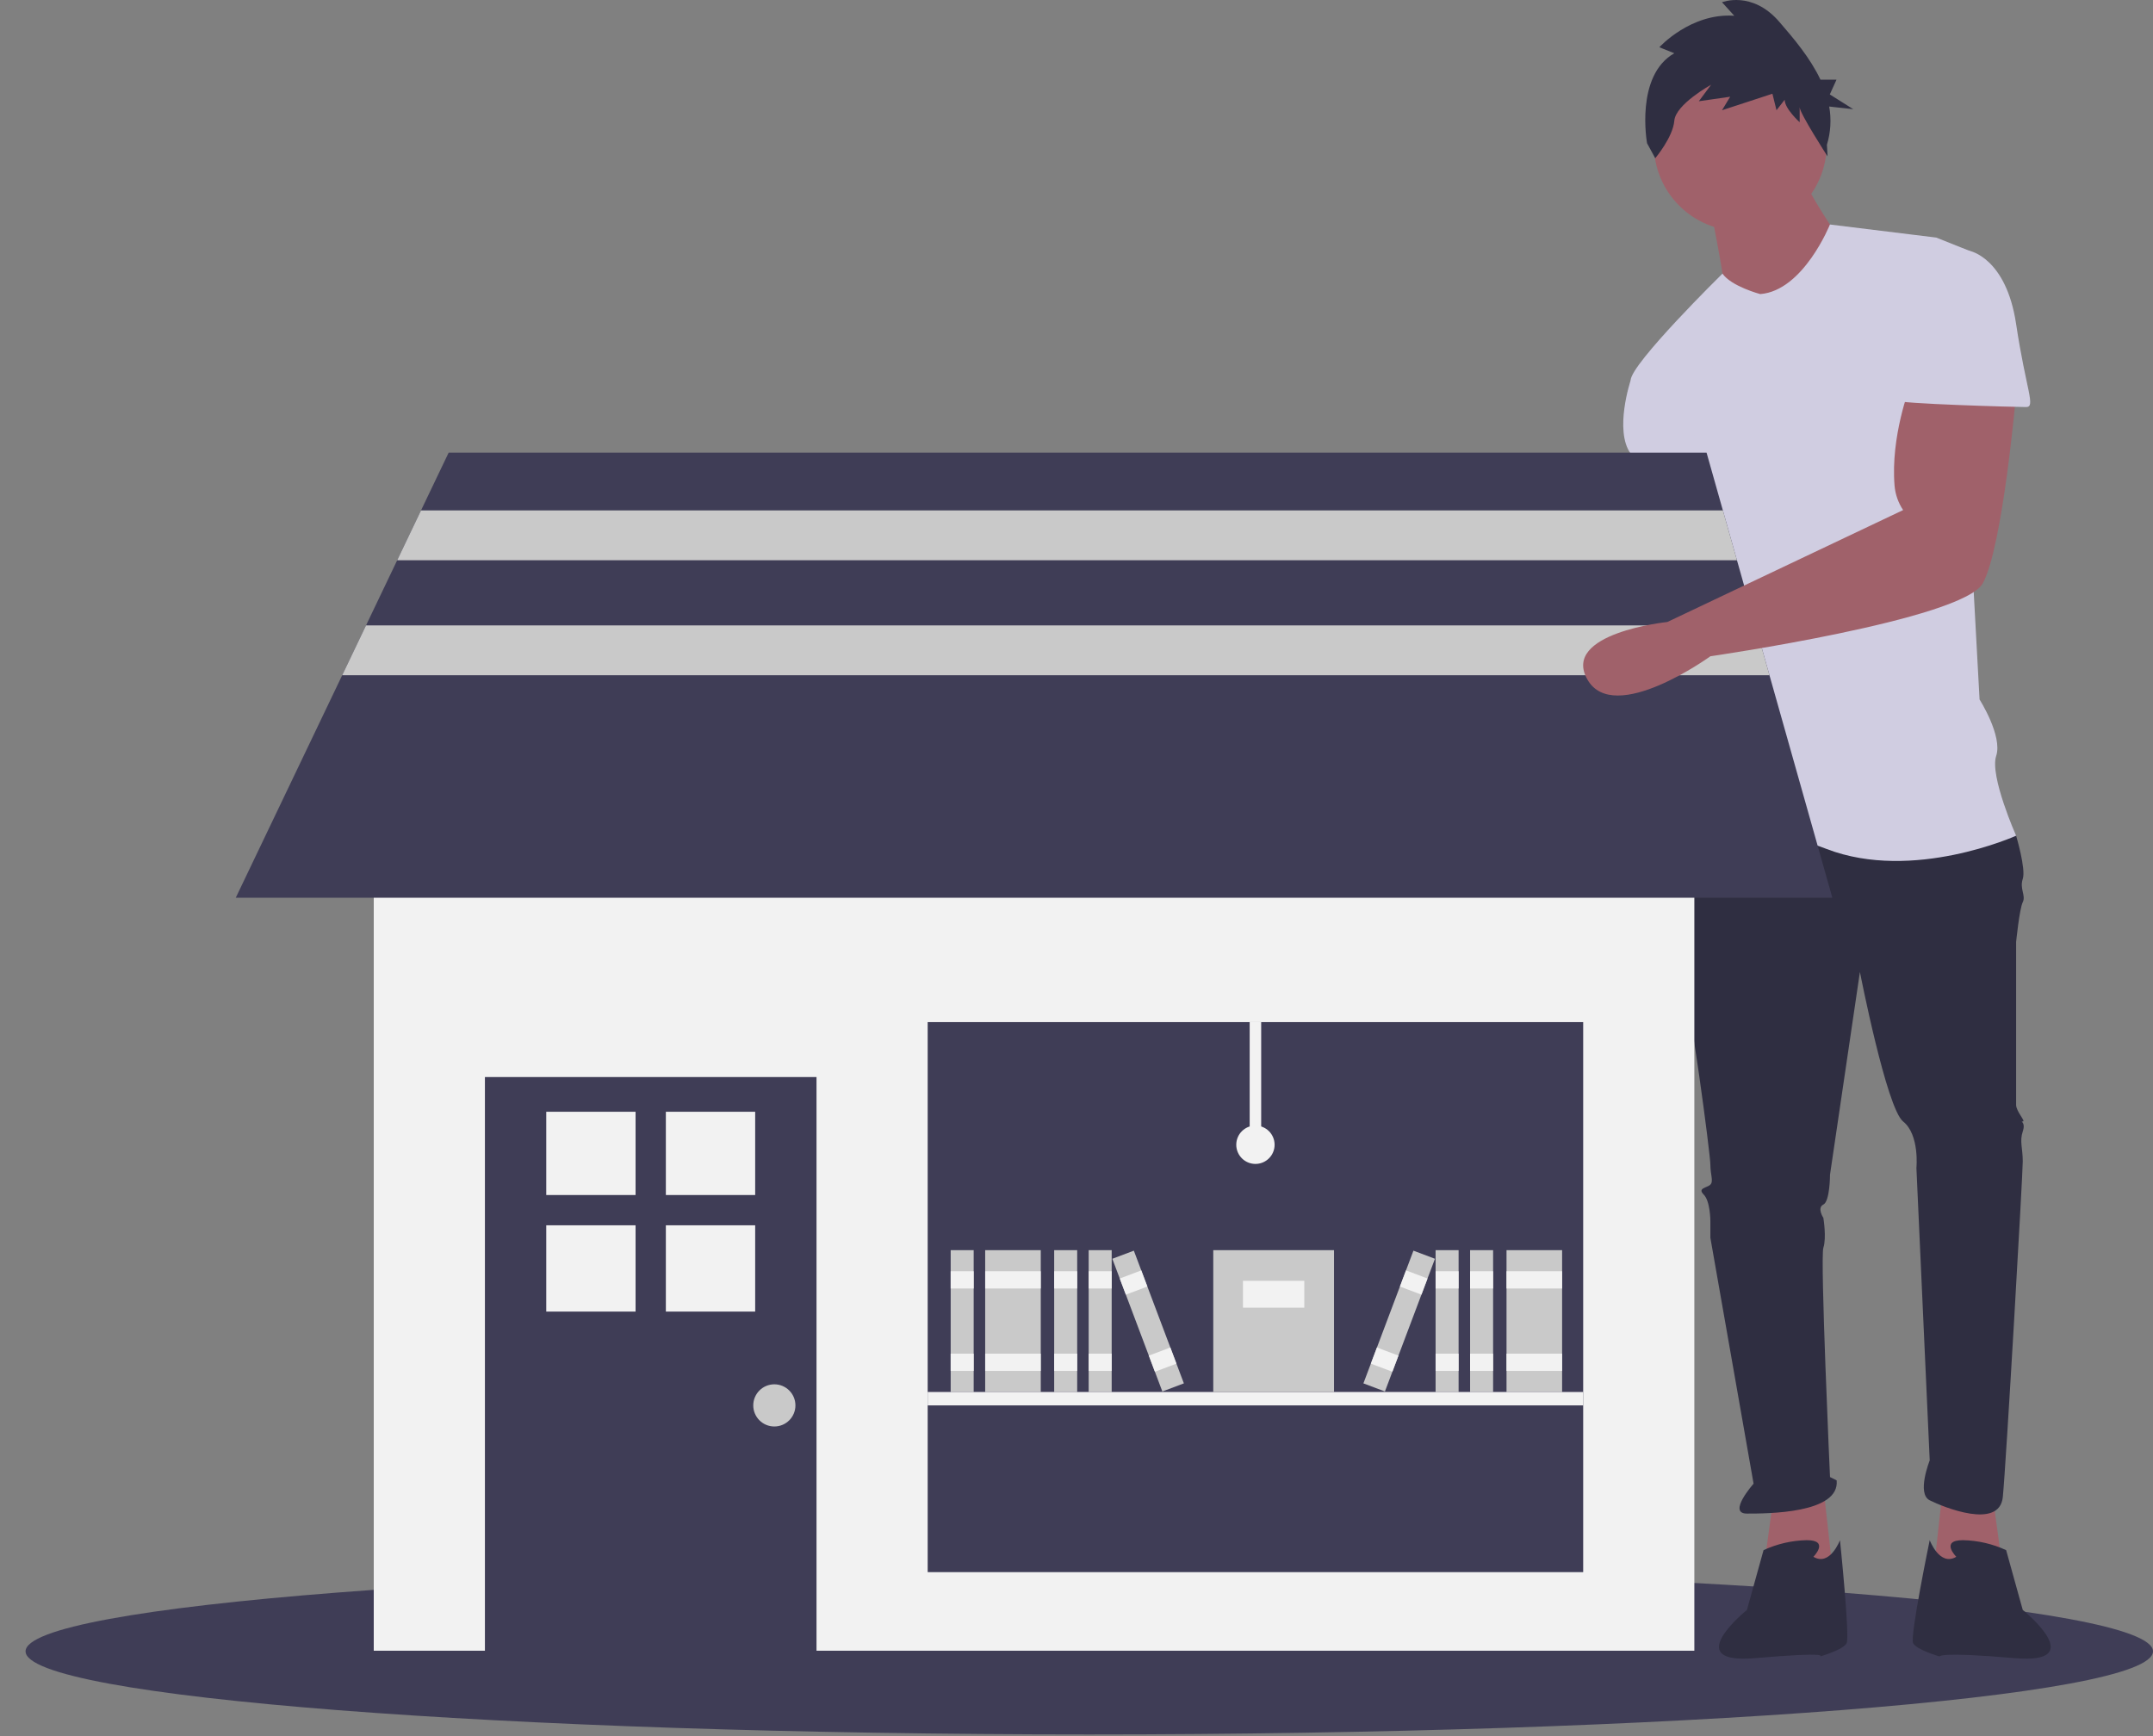 <svg width="842" height="679" viewBox="0 0 842 679" fill="none" xmlns="http://www.w3.org/2000/svg">
<rect x="0" y="0" width="842" height="679" fill="#808080" stroke="none"/>
<g clip-path="url(#clip0)">
<path d="M426 678.376C655.75 678.376 842 663.826 842 645.876C842 627.927 655.75 613.376 426 613.376C196.25 613.376 10 627.927 10 645.876C10 663.826 196.25 678.376 426 678.376Z" fill="#3F3D56"/>
<path d="M779.369 585.5L783.268 614.093L755.975 616.692L759.874 581.601L779.369 585.5Z" fill="#A0616A"/>
<path d="M650.702 193.001C650.702 193.001 653.301 228.092 653.301 229.391C653.301 230.691 635.106 320.368 635.106 320.368C635.106 320.368 609.112 369.755 635.106 368.456C661.099 367.156 653.301 321.668 653.301 321.668L680.594 246.287L668.897 193.001L650.702 193.001Z" fill="#A0616A"/>
<path d="M693.591 585.5L689.692 614.093L716.985 616.692L713.086 581.601L693.591 585.5Z" fill="#A0616A"/>
<path d="M663.698 317.769L657.2 326.866C657.2 326.866 653.301 365.856 657.2 378.853C661.099 391.85 668.897 451.635 668.897 455.534C668.897 459.433 670.196 462.032 668.897 463.332C667.597 464.631 663.698 464.631 666.297 467.231C668.897 469.83 668.897 477.628 668.897 477.628V484.126L685.793 580.302C685.793 580.302 675.395 591.999 683.193 591.999C690.991 591.999 719.584 591.999 718.284 579.002L715.685 577.702C715.685 577.702 711.786 491.924 713.085 488.025C714.385 484.126 713.085 476.328 713.085 476.328C713.085 476.328 710.486 472.429 713.085 471.13C715.685 469.83 715.685 459.433 715.685 459.433L727.382 380.153C727.382 380.153 737.779 433.439 744.278 438.638C750.776 443.837 749.476 456.833 749.476 456.833L754.675 571.204C754.675 571.204 749.476 584.201 754.675 586.8C759.874 589.399 781.968 598.497 783.268 585.5C784.567 572.504 791.066 459.433 791.066 454.234C791.066 449.035 789.766 446.436 791.066 442.537C792.365 438.638 789.766 438.638 791.066 438.638C792.365 438.638 788.466 434.739 788.466 432.139V368.456C788.466 368.456 789.766 355.459 791.066 352.86C792.365 350.26 789.766 347.661 791.066 343.762C792.365 339.863 788.466 326.866 788.466 326.866L729.981 311.27L663.698 317.769Z" fill="#2F2E41"/>
<path d="M709.187 608.894C709.187 608.894 715.685 602.396 706.587 602.396C700.747 602.515 694.994 603.843 689.692 606.295L683.193 629.689C683.193 629.689 656.55 651.134 686.442 648.534C716.335 645.935 711.786 647.884 711.786 647.884C711.786 647.884 720.884 645.285 722.183 642.686C723.483 640.086 719.584 602.396 719.584 602.396C719.584 602.396 715.685 612.793 709.187 608.894Z" fill="#2F2E41"/>
<path d="M765.072 608.894C765.072 608.894 758.574 602.396 767.672 602.396C773.512 602.515 779.265 603.843 784.567 606.295L791.066 629.689C791.066 629.689 817.709 651.134 787.816 648.534C757.924 645.935 758.574 647.884 758.574 647.884C758.574 647.884 749.476 645.285 748.177 642.686C746.877 640.086 754.675 602.396 754.675 602.396C754.675 602.396 758.574 612.793 765.072 608.894Z" fill="#2F2E41"/>
<path d="M680.594 90.327C699.256 90.327 714.385 75.198 714.385 56.535C714.385 37.873 699.256 22.744 680.594 22.744C661.931 22.744 646.802 37.873 646.802 56.535C646.802 75.198 661.931 90.327 680.594 90.327Z" fill="#A0616A"/>
<path d="M668.897 81.229C668.897 81.229 674.096 107.223 674.096 111.122C674.096 115.021 696.19 126.718 696.19 126.718L720.884 95.525C720.884 95.525 705.288 73.431 705.288 68.233L668.897 81.229Z" fill="#A0616A"/>
<path d="M688.392 115.021C688.392 115.021 677.064 112.006 673.63 107.015C673.63 107.015 637.705 142.314 637.705 148.812L666.298 199.499C666.298 199.499 666.298 217.694 668.897 218.994C671.496 220.294 668.897 218.994 668.897 224.193C668.897 229.391 661.099 263.183 663.698 268.381C666.298 273.58 668.897 269.681 666.298 277.479C663.698 285.277 657.2 326.866 657.2 326.866C657.2 326.866 680.594 319.068 714.385 332.065C748.177 345.062 788.466 326.866 788.466 326.866C788.466 326.866 778.069 303.472 780.668 295.674C783.268 287.876 774.17 273.58 774.17 273.58L767.672 154.011C767.672 154.011 776.769 100.724 770.271 98.125L757.274 92.926L715.654 87.811C715.654 87.811 705.288 113.721 688.392 115.021Z" fill="#D0CDE1"/>
<path d="M650.702 139.714L637.705 148.812C637.705 148.812 631.207 168.307 637.705 177.405C644.203 186.502 646.803 199.499 646.803 199.499L672.796 196.9L650.702 139.714Z" fill="#D0CDE1"/>
<path d="M654.794 20.824L648.933 18.477C648.933 18.477 661.189 4.984 678.24 6.158L673.445 0.878C673.445 0.878 685.168 -3.816 695.825 8.504C701.427 14.98 707.909 22.593 711.95 31.168H718.227L715.607 36.937L724.777 42.706L715.365 41.669C716.257 46.65 715.952 51.77 714.475 56.61L714.727 61.169C714.727 61.169 703.818 44.29 703.818 41.943V47.81C703.818 47.81 697.956 42.53 697.956 39.01L694.759 43.117L693.161 36.663L673.445 43.117L676.642 37.837L664.386 39.597L669.182 33.144C669.182 33.144 655.327 40.77 654.794 47.223C654.262 53.676 647.334 61.89 647.334 61.89L644.137 56.023C644.137 56.023 639.341 29.624 654.794 20.824Z" fill="#2F2E41"/>
<path d="M662.632 282.832H146.169V645.63H662.632V282.832Z" fill="#F2F2F2"/>
<path d="M319.323 421.256H189.645V647.63H319.323V421.256Z" fill="#3F3D56"/>
<path d="M248.563 434.837H213.632V467.4H248.563V434.837Z" fill="#F2F2F2"/>
<path d="M295.336 434.837H260.405V467.4H295.336V434.837Z" fill="#F2F2F2"/>
<path d="M248.563 479.241H213.632V512.989H248.563V479.241Z" fill="#F2F2F2"/>
<path d="M295.336 479.241H260.405V512.989H295.336V479.241Z" fill="#F2F2F2"/>
<path d="M302.832 557.929C307.386 557.929 311.077 554.237 311.077 549.684C311.077 545.13 307.386 541.438 302.832 541.438C298.278 541.438 294.587 545.13 294.587 549.684C294.587 554.237 298.278 557.929 302.832 557.929Z" fill="#C9C9C9"/>
<path d="M619.156 399.767H362.799V614.897H619.156V399.767Z" fill="#3F3D56"/>
<path d="M716.602 351.134H92.199L133.831 264.092L143.148 244.603L155.337 219.117L164.654 199.628L175.455 177.051H667.407L673.786 199.628L679.295 219.117L686.499 244.603L692.008 264.092L716.602 351.134Z" fill="#3F3D56"/>
<path d="M380.789 488.967H371.794V544.437H380.789V488.967Z" fill="#C9C9C9"/>
<path d="M380.789 497.213H371.794V503.959H380.789V497.213Z" fill="#F2F2F2"/>
<path d="M380.789 529.445H371.794V536.191H380.789V529.445Z" fill="#F2F2F2"/>
<path d="M407.024 488.967H385.286V544.437H407.024V488.967Z" fill="#C9C9C9"/>
<path d="M407.024 497.213H385.286V503.959H407.024V497.213Z" fill="#F2F2F2"/>
<path d="M407.024 529.445H385.286V536.191H407.024V529.445Z" fill="#F2F2F2"/>
<path d="M421.266 488.967H412.271V544.437H421.266V488.967Z" fill="#C9C9C9"/>
<path d="M421.266 497.213H412.271V503.959H421.266V497.213Z" fill="#F2F2F2"/>
<path d="M421.266 529.445H412.271V536.191H421.266V529.445Z" fill="#F2F2F2"/>
<path d="M434.759 488.967H425.764V544.437H434.759V488.967Z" fill="#C9C9C9"/>
<path d="M434.759 497.213H425.764V503.959H434.759V497.213Z" fill="#F2F2F2"/>
<path d="M434.759 529.445H425.764V536.191H434.759V529.445Z" fill="#F2F2F2"/>
<path d="M443.426 489.164L435.01 492.336L454.575 544.24L462.992 541.068L443.426 489.164Z" fill="#C9C9C9"/>
<path d="M446.335 496.879L437.918 500.052L440.298 506.364L448.714 503.192L446.335 496.879Z" fill="#F2F2F2"/>
<path d="M457.704 527.039L449.287 530.212L451.667 536.525L460.084 533.352L457.704 527.039Z" fill="#F2F2F2"/>
<path d="M610.911 488.967H589.173V544.437H610.911V488.967Z" fill="#C9C9C9"/>
<path d="M610.911 497.213H589.173V503.959H610.911V497.213Z" fill="#F2F2F2"/>
<path d="M610.911 529.445H589.173V536.191H610.911V529.445Z" fill="#F2F2F2"/>
<path d="M583.926 488.967H574.931V544.437H583.926V488.967Z" fill="#C9C9C9"/>
<path d="M583.926 497.213H574.931V503.959H583.926V497.213Z" fill="#F2F2F2"/>
<path d="M583.926 529.445H574.931V536.191H583.926V529.445Z" fill="#F2F2F2"/>
<path d="M570.433 488.967H561.438V544.437H570.433V488.967Z" fill="#C9C9C9"/>
<path d="M570.433 497.213H561.438V503.959H570.433V497.213Z" fill="#F2F2F2"/>
<path d="M570.433 529.445H561.438V536.191H570.433V529.445Z" fill="#F2F2F2"/>
<path d="M552.77 489.164L533.205 541.068L541.622 544.24L561.187 492.336L552.77 489.164Z" fill="#C9C9C9"/>
<path d="M549.862 496.879L547.482 503.192L555.899 506.364L558.279 500.052L549.862 496.879Z" fill="#F2F2F2"/>
<path d="M538.493 527.039L536.113 533.352L544.53 536.525L546.91 530.212L538.493 527.039Z" fill="#F2F2F2"/>
<path d="M619.156 544.437H362.799V549.684H619.156V544.437Z" fill="#F2F2F2"/>
<path d="M521.71 488.967H474.487V544.437H521.71V488.967Z" fill="#C9C9C9"/>
<path d="M510.092 500.961H486.105V511.455H510.092V500.961Z" fill="#F2F2F2"/>
<path d="M493.226 399.767H488.729V447.74H493.226V399.767Z" fill="#F2F2F2"/>
<path d="M490.977 455.236C495.117 455.236 498.473 451.88 498.473 447.74C498.473 443.6 495.117 440.244 490.977 440.244C486.838 440.244 483.482 443.6 483.482 447.74C483.482 451.88 486.838 455.236 490.977 455.236Z" fill="#F2F2F2"/>
<path d="M679.295 219.117H155.337L164.654 199.628H673.786L679.295 219.117Z" fill="#C9C9C9"/>
<path d="M692.008 264.092H133.831L143.148 244.603H686.499L692.008 264.092Z" fill="#C9C9C9"/>
<path d="M746.877 151.411C746.877 151.411 739.351 170.764 740.923 189.912C741.21 193.341 742.365 196.639 744.278 199.499V199.499L652.073 243.273C652.073 243.273 610.412 247.587 620.809 265.782C631.206 283.977 668.897 256.684 668.897 256.684C668.897 256.684 767.672 242.388 775.47 228.092C783.268 213.795 788.466 154.011 788.466 154.011L746.877 151.411Z" fill="#A0616A"/>
<path d="M750.776 98.125H770.271C770.271 98.125 784.567 100.724 788.466 126.718C792.365 152.711 796.264 159.209 792.365 159.209C788.466 159.209 741.678 157.91 741.678 156.61C741.678 155.31 750.776 98.125 750.776 98.125Z" fill="#D0CDE1"/>
</g>
<defs>
<clipPath id="clip0">
<rect width="842" height="678.376" fill="white"/>
</clipPath>
</defs>
</svg>
